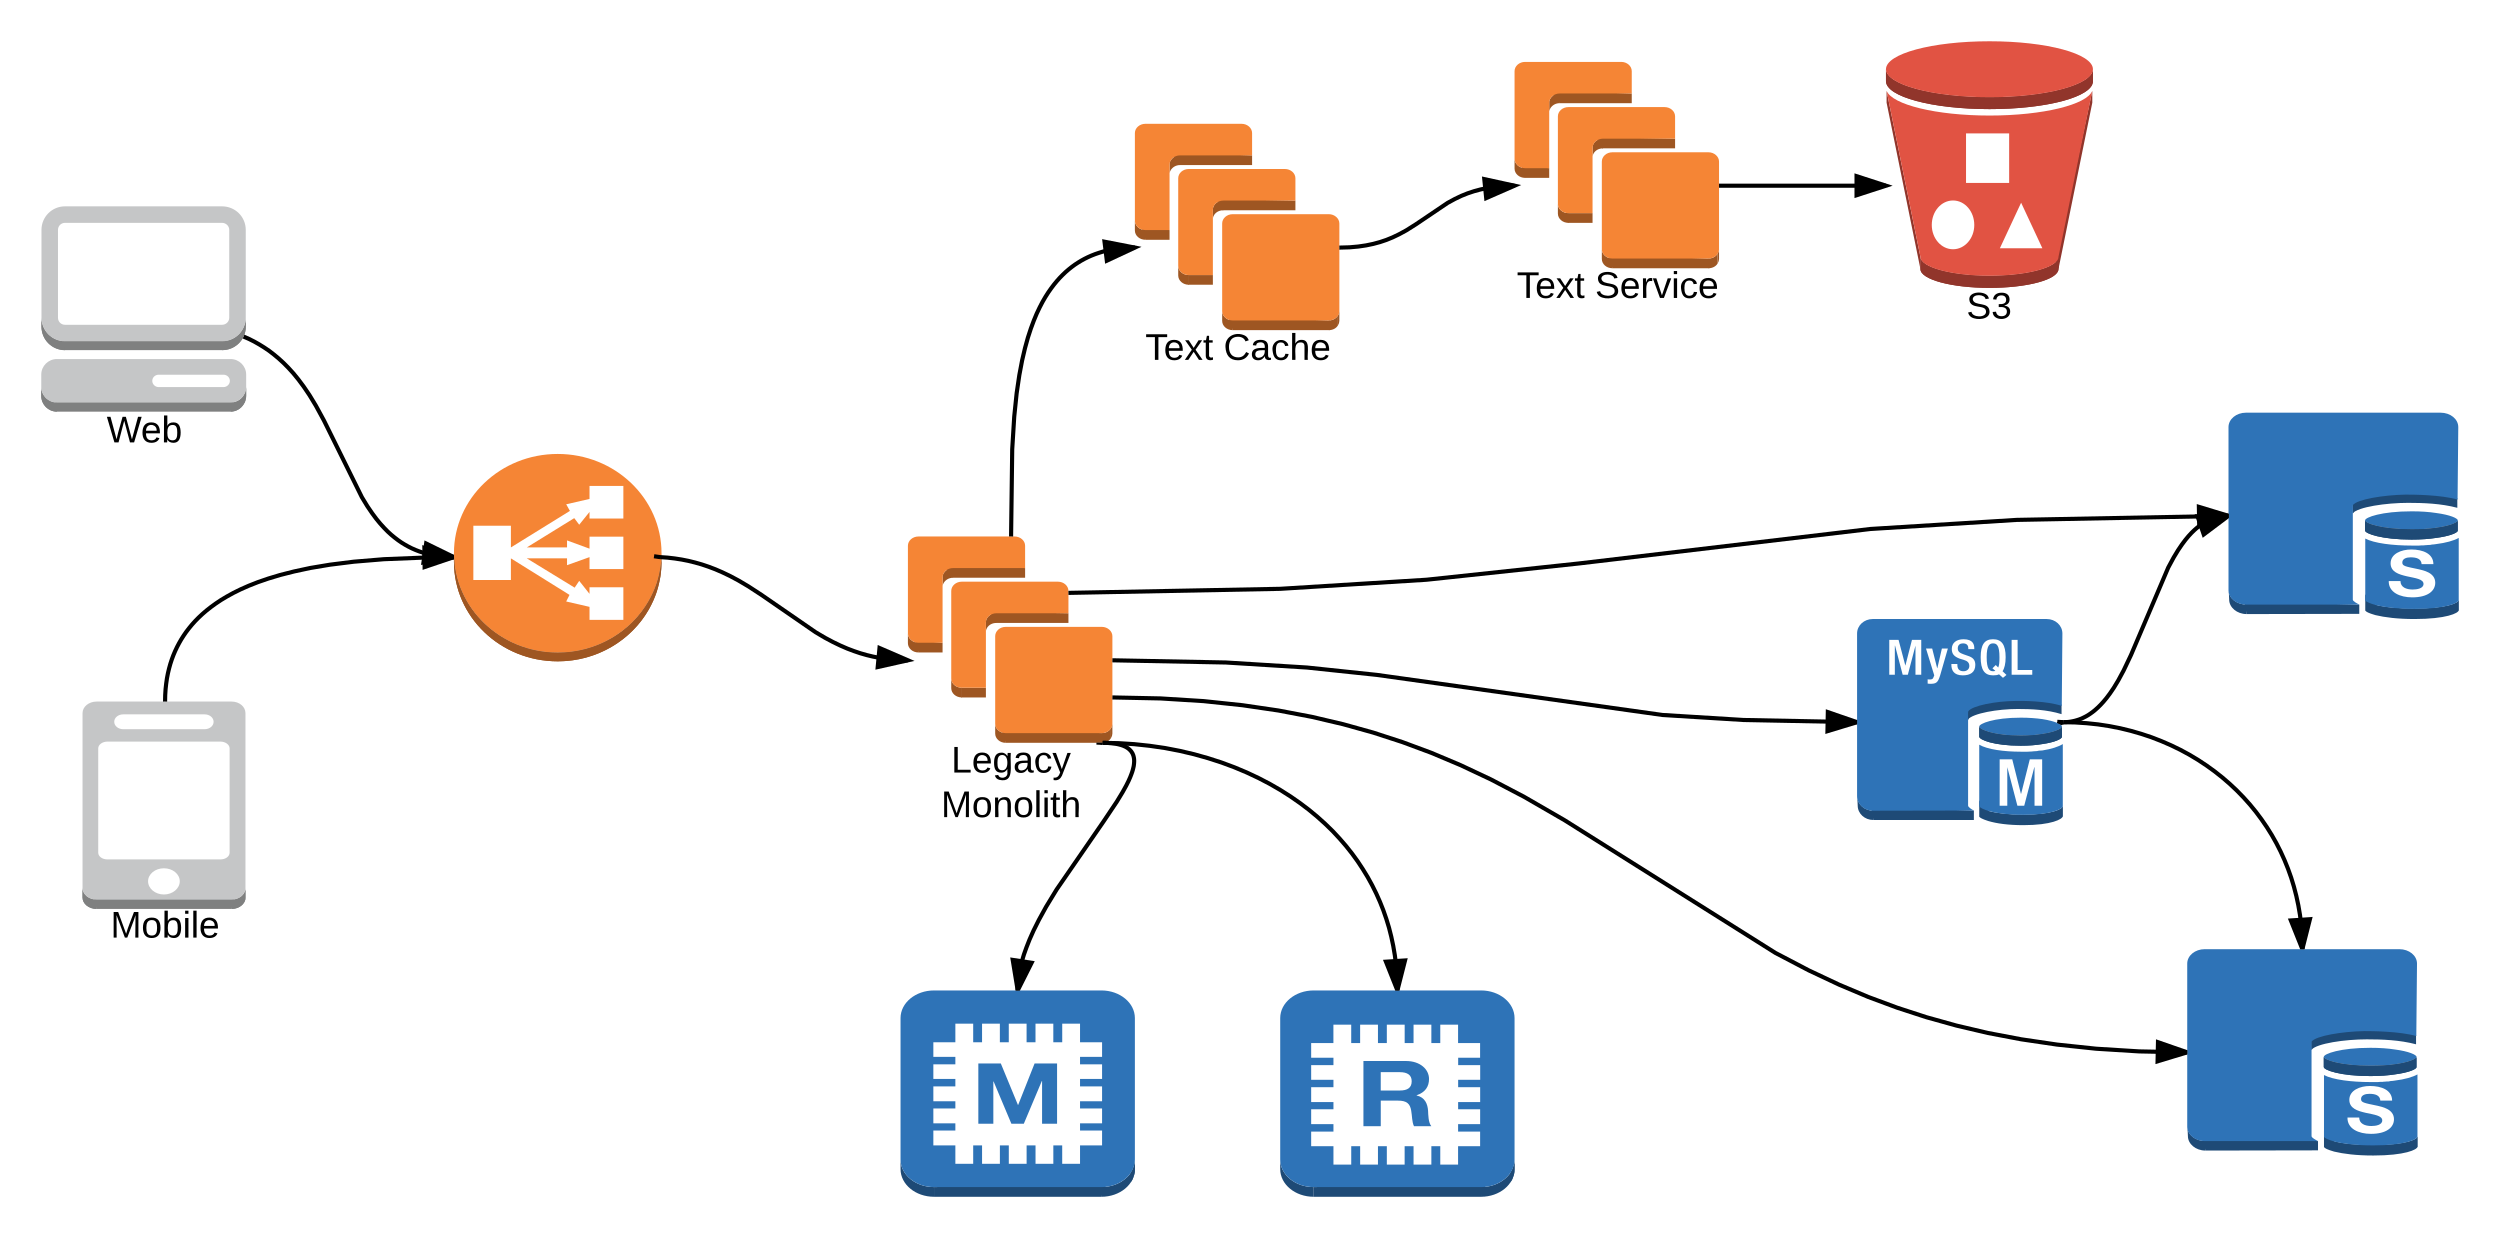<svg xmlns="http://www.w3.org/2000/svg" xmlns:xlink="http://www.w3.org/1999/xlink" width="1211.58" height="601"><g transform="translate(-80 -100)"><path d="M1079.7 407v4.6M1079.1 446.1c-7.1-2.2-14.8-2.5-21.3-2.5-9.6 0-21.7 2.1-24.1 5.1l-.1-4.2c.9-3.7 12.2-6.8 22.2-6.8 3.3 0 18.5 1.4 23.3 3.8" fill="#1e4a76"/><path d="M1034.1 443.8v4.6c-.1.1-.2.3-.2.4v-4.5c0-.2.1-.4.2-.5" fill="#1e4a76"/><path d="M1033.9 444.3v4.5c-.1.1-.1.2-.1.3v-4.6c0-.1 0-.1.1-.2" fill="#1e4a76"/><path d="M1059.3 447.8c4.1 0 7.6.3 10.5.7 6.3 1 9.5 2.6 9.5 3.6s-3.2 2.7-9.5 3.6c-2.9.5-6.4.8-10.5.8-13.1 0-20.1-2.9-20.1-4.4 0-1.4 7-4.3 20.1-4.3z" fill="#2e73b7"/><path d="M1079.3 452.1v4.9c0 1.1-3.3 2.7-9.5 3.6-2.9.5-6.4.8-10.5.8-13.1 0-20.1-2.9-20.1-4.4v-4.9c0 1.5 7 4.4 20.1 4.4 4.1 0 7.6-.3 10.5-.8 6.2-.9 9.5-2.6 9.5-3.6zM1079.3 452.1v5-4.9-.1M1079.3 452.2v5-4.9-.1" fill="#1e4a76"/><path d="M1079.3 452.3v4.9c0 .1 0 .1-.1.2v-5c.1 0 .1 0 .1-.1M1079.2 452.4v5c-.6 1-3.8 2.4-9.4 3.2-2.9.5-6.4.8-10.5.8-13.1 0-20.1-2.9-20.1-4.4v-4.9c0 1.5 7.1 4.4 20.1 4.4 4.1 0 7.6-.3 10.5-.8 5.6-.8 8.8-2.2 9.4-3.3M1079.7 490.6v5-4.9-.1M1079.7 490.7v4.9c0 .1-.1.1-.1.2v-4.9c0-.1.1-.1.1-.2M1079.6 490.9v4.9s0 .1-.1.2v-4.9c.1-.1.1-.2.1-.2" fill="#1e4a76"/><path d="M1060.7 494.8c-7.4 0-13-.7-17-1.8v-1.9c-2.5-1.1-4.3-2.4-4.5-3.4v8.1c.4.5 1.3 1.1 4.4 2.1 4.1 1.2 9.6 2 17 2 13.5 0 19.1-2.9 19.1-4.4v-4.9c0 1.5-5.5 4.2-19 4.2zM987.9 492.9v4.5c-4.2 0-7.6-3.1-7.6-7l-.2-4.4c0 3.8 3.6 6.9 7.8 6.9z" fill="#1e4a76"/><path d="M1036.6 492.8v4.6h-48.7l-1.1-6 49.8 1.4z" fill="#1e4a76"/><path d="M1079.2 442.1c-7.2-2.4-19-2.5-22.4-2.4-9.8.1-21 2.3-22.9 5l-.1.5v45.2c0 .8 1.8 1.9 2.8 2.4l-49 .1c-4.2 0-7.6-3.2-7.6-7V407c0-3.9 3.4-7 7.6-7h84.3c4.2 0 7.6 3.1 7.6 7" fill="#2e73b7"/><path d="M1079.7 460.6v30c0 1.5-5.6 4.3-19.1 4.3-7.4 0-13-.8-16.6-1.8-2.7-.8-4.6-1.7-4.8-2.4v-29.8c3.9 2.3 12 3.4 20.1 3.4h3.3c.7 0 1.4-.1 2-.1.4 0 .7-.1 1-.1.6 0 1.1-.1 1.6-.1.3-.1.6-.1.9-.2.6 0 1.1-.1 1.7-.1 4.4-.7 7.8-1.8 9.9-3.1z" fill="#2e73b7"/><path d="M1003.4 422.6l-3.3-12.5h-4.5V427h2.7v-14.1h.1l3.7 14.1h2.5l3.7-14.1V427h2.8v-16.9h-4.5l-3.2 12.5zM1018.9 423.8h-.1l-2.4-9.5h-3l4 13-.4 1c-.3.9-.9 1-1.9 1-.3 0-.6 0-.9-.1v2.1c.4 0 .8.1 1.1.1 2.9 0 3.8-.4 4.9-3.9l3.8-13.2h-2.9l-2.2 9.5zM1033.6 417.8l-2-.7c-2-.7-2.8-1.4-2.8-2.9 0-1.8 1.3-2.4 2.5-2.4 1.8 0 2.6.9 2.6 2.4v.4h2.9v-.4c0-1.7-.5-4.4-5.2-4.4-3.4 0-5.7 1.7-5.7 4.7 0 2.5 1.2 3.7 3.8 4.7l2 .6c1.7.5 2.7 1.3 2.7 3 0 1.3-1 2.5-2.8 2.5-2 0-3-1-3-3.1v-.4h-2.9v.4c0 2.4 1 5.1 5.5 5.1 3.7 0 6.1-1.5 6.1-5.1 0-2.3-1.1-3.6-3.7-4.4zM1048.8 426.8l1.9 1.7 1.7-1.4-1.9-1.8c.9-1.3 1.5-3.6 1.5-6.8 0-6-1.9-8.7-6.1-8.7-4.2 0-6 2.7-6 8.7 0 6.1 1.8 8.8 6 8.8 1.2 0 2.1-.1 2.9-.5zm-6-8.3c0-5.7 1.4-6.7 3.1-6.7 1.8 0 3.1 1 3.1 6.7 0 2.4-.1 3.9-.6 5l-1.2-1.2-1.6 1.6 1.4 1.2c-.4.2-.7.2-1.1.2-1.7 0-3.1-1-3.1-6.8zM1064.9 424.7h-7.1v-14.6h-2.9V427h10v-2.3zM1059.5 484.7h-.1l-4.2-16.7h-6.1v22.5h3.7v-18.7l4.9 18.7h3.3l4.9-18.7h.1v18.7h3.7V468h-6l-4.2 16.7z" fill="#fff"/><use xlink:href="#a" transform="matrix(1,0,0,1,980,480) translate(50 15.4)"/><path d="M1251.58 567v4.6M1200.6 603.9v4.5c-.12.2-.24.3-.35.5v-4.6c.1-.1.23-.3.34-.4M1200.25 604.3V609.2v-4.6-.3" fill="#1e4a76"/><path d="M1250.9 606.1c-7.9-2.1-16.5-2.4-23.87-2.4-10.7 0-24.32 2-26.9 5.1l-.1-4.2c1-3.7 13.6-6.8 24.77-6.8 3.8 0 20.75 1.4 26.1 3.7" fill="#1e4a76"/><path d="M1228.7 607.8c4.7 0 8.6.3 11.83.8 6.92.9 10.6 2.6 10.6 3.6s-3.68 2.7-10.6 3.6c-3.23.5-7.14.7-11.82.7-14.5 0-22.53-2.8-22.53-4.3s8.03-4.4 22.54-4.4z" fill="#2e73b7"/><path d="M1251.13 612.2v5-4.9-.1M1251.13 612.3v5-4.9-.1M1251.13 612.4v4.9s0 .1-.1.2v-5c.1 0 .1-.1.1-.1" fill="#1e4a76"/><path d="M1251.02 612.5v5c-.67 1-4.24 2.4-10.5 3.2-3.22.5-7.13.8-11.8.8-14.52 0-22.55-2.9-22.55-4.4v-4.9c0 1.5 8.03 4.3 22.54 4.3 4.7 0 8.6-.2 11.83-.7 6.25-.8 9.82-2.3 10.5-3.3" fill="#1e4a76"/><path d="M1251.13 612.2v4.9c0 1-3.68 2.7-10.6 3.6-3.23.5-7.14.8-11.82.8-14.5 0-22.53-2.9-22.53-4.4v-4.9c0 1.5 8.03 4.3 22.54 4.3 4.7 0 8.6-.2 11.83-.7 6.92-.9 10.6-2.6 10.6-3.6zM1251.58 650.7v5.1-5-.1M1251.58 650.9v4.9l-.1.1V651c0-.1.1-.1.1-.1M1251.47 651v4.9c0 .1 0 .1-.1.2v-4.9c.1-.1.1-.1.1-.2" fill="#1e4a76"/><path d="M1230.27 654.9c-8.15 0-14.5-.6-18.97-1.8v-1.9c-2.9-1.1-4.8-2.4-5.02-3.3v8c.44.6 1.45 1.2 4.9 2.2 4.58 1.1 10.72 1.9 18.98 1.9 15.17 0 21.42-2.8 21.42-4.3v-5c0 1.6-6.14 4.2-21.3 4.2zM1148.8 653v4.6c-4.67 0-8.47-3.2-8.47-7l-.22-4.5c0 3.9 4.03 6.9 8.7 6.9z" fill="#1e4a76"/><path d="M1203.38 653v4.5l-54.57.1-1.2-6z" fill="#1e4a76"/><path d="M1251.02 602.1c-8.03-2.3-21.3-2.4-25.1-2.4-10.94.2-23.55 2.3-25.67 5.1V650.6c0 .8 2 1.8 3.13 2.4h-54.9c-4.7 0-8.48-3.1-8.48-7v-79c0-3.9 3.8-7 8.48-7h94.28c4.8 0 8.6 3.1 8.6 7" fill="#2e73b7"/><path d="M1251.58 620.7v30c0 1.6-6.25 4.4-21.42 4.4-8.26 0-14.5-.8-18.53-1.8-3-.8-5.13-1.7-5.35-2.4V621c4.35 2.3 13.4 3.4 22.43 3.4h3.69c.77-.1 1.55-.1 2.33-.1.45-.1.78-.1 1.12-.1.67-.1 1.22-.1 1.78-.1.34-.1.67-.1 1-.2.56 0 1.23-.1 1.9-.2 4.9-.6 8.7-1.7 11.05-3z" fill="#2e73b7"/><path d="M1223.35 641.6c0 3 2.8 4.1 5.9 4.1 2.13 0 5.26-.5 5.26-2.7 0-2.4-4-2.8-8.03-3.7-3.9-.9-7.92-2.1-7.92-6.3 0-4.6 5.13-6.7 10.04-6.7 5.57 0 10.7 2 10.7 7.1h-5.7c-.2-2.6-2.44-3.3-5.34-3.3-1.9 0-4.02.6-4.02 2.5 0 1.7 1.23 1.9 8.04 3.3 1.9.5 7.92 1.5 7.92 6.5 0 4.1-3.8 7.1-11.16 7.1-5.9 0-11.5-2.4-11.38-7.9h5.7z" fill="#fff"/><use xlink:href="#a" transform="matrix(1,0,0,1,1140,640) translate(56 15.4)"/><path d="M630 661.9v4.7c0 .7 0 1.3-.1 1.9v-4.6c.1-.7.1-1.3.1-2M629.9 663.9v4.6c-.24.8-.35 1.5-.7 2.2V666c.35-.7.46-1.4.7-2.1" fill="#1e4a76"/><path d="M629.2 666v4.7c-.22.8-.68 1.6-1.24 2.3v-4.6c.56-.8 1.02-1.6 1.25-2.4" fill="#1e4a76"/><path d="M630 661.9v4.7c0 7.4-7.27 13.4-16.24 13.4v-4.7c8.97 0 16.24-6 16.24-13.4z" fill="#1e4a76"/><path d="M616.14 673.9l-2.38 6.1h-81.1v-4.7z" fill="#1e4a76"/><path d="M532.67 675.3v4.7c-8.97 0-16.24-6-16.24-13.4v-4.7c0 7.4 7.27 13.4 16.24 13.4z" fill="#1e4a76"/><path d="M613.76 580c8.97 0 16.24 6 16.24 13.4v68.5c0 7.4-7.27 13.4-16.24 13.4h-81.1c-8.96 0-16.23-6-16.23-13.4v-68.5c0-7.4 7.27-13.4 16.24-13.4h81.1z" fill="#2e73b7"/><path d="M614.1 612.2v-7.1h-10.68v-9h-8.63v9h-4.32v-9h-8.63v9h-4.32v-9h-8.63v9h-4.32v-9h-8.63v9h-4.3v-9H543v9h-10.67v7.1H543v3.6h-10.67v7.1H543v3.6h-10.67v7.2H543v3.5h-10.67v7.2H543v3.5h-10.67v7.2H543v8.9h8.64v-8.9h4.3v8.9h8.64v-8.9h4.32v8.9h8.63v-8.9h4.32v8.9h8.63v-8.9h4.3v8.9h8.64v-8.9h10.68v-7.2h-10.68v-3.5h10.68v-7.2h-10.68v-3.5h10.68v-7.2h-10.68v-3.6h10.68v-7.1h-10.68v-3.6z" fill="#fff"/><path d="M554.13 615.4h10.9l8.3 20.1h.1l7.96-20.1h10.9v29.2h-7.27v-20.7h-.12l-8.73 20.7h-6.02l-8.63-20.5h-.12v20.5h-7.27v-29.2z" fill="#2e73b7"/><use xlink:href="#a" transform="matrix(1,0,0,1,516.429,660) translate(57 15.4)"/><path d="M814 661.9v4.7c0 .7 0 1.3-.1 1.9v-4.6c.1-.7.1-1.3.1-2M813.9 663.9v4.6c-.24.8-.35 1.5-.7 2.2V666c.35-.7.46-1.4.7-2.1" fill="#1e4a76"/><path d="M813.2 666v4.7c-.22.8-.68 1.6-1.24 2.3v-4.6c.56-.8 1.02-1.6 1.25-2.4" fill="#1e4a76"/><path d="M814 661.9v4.7c0 7.4-7.27 13.4-16.24 13.4v-4.7c8.97 0 16.24-6 16.24-13.4z" fill="#1e4a76"/><path d="M800.14 673.9l-2.38 6.1h-81.1v-4.7z" fill="#1e4a76"/><path d="M716.67 675.3v4.7c-8.97 0-16.24-6-16.24-13.4v-4.7c0 7.4 7.27 13.4 16.24 13.4z" fill="#1e4a76"/><path d="M797.76 580c8.97 0 16.24 6 16.24 13.4v68.5c0 7.4-7.27 13.4-16.24 13.4h-81.1c-8.96 0-16.23-6-16.23-13.4v-68.5c0-7.4 7.27-13.4 16.24-13.4h81.1z" fill="#2e73b7"/><path d="M797.3 612.6v-7.1h-10.67v-8.9H778v8.9h-4.32v-8.9h-8.63v8.9h-4.3v-8.9h-8.65v8.9h-4.3v-8.9h-8.64v8.9h-4.32v-8.9h-8.63v8.9h-10.78v7.1h10.8v3.6h-10.8v7.1h10.8v3.6h-10.8v7.2h10.8v3.5h-10.8v7.2h10.8v3.6h-10.8v7.1h10.8v8.9h8.62v-8.9h4.32v8.9h8.63v-8.9h4.3v8.9h8.63v-8.9h4.32v8.9h8.63v-8.9H778v8.9h8.63v-8.9h10.68v-7.1h-10.67v-3.6h10.68v-7.2h-10.67v-3.5h10.68v-7.2h-10.67v-3.6h10.68v-7.1h-10.67v-3.6z" fill="#fff"/><path d="M740.75 614.2h20.67c6.8 0 11.13 4 11.13 8.7 0 3.7-1.82 6.5-6.02 7.9v.1c4.1.9 5.34 4.2 5.56 7.4.1 2 .1 5.7 1.58 7.5h-8.4c-1.02-2-.9-5.1-1.37-7.6-.55-3.3-2.14-4.8-6.34-4.8h-8.4v12.4h-8.4v-31.6zm8.4 14.3h9.2c3.75 0 5.8-1.3 5.8-4.5 0-3-2.05-4.4-5.8-4.4h-9.2v8.9z" fill="#2e73b7"/><use xlink:href="#a" transform="matrix(1,0,0,1,700.429,660) translate(57 15.4)"/><path d="M576.8 375.3v4.7h-34.9l-4.9-5.9 39.8 1.2zM590.8 413.2v4.7c-2.8 0-5.1 2.1-5.1 4.5v-4.7c0-2.5 2.3-4.5 5.1-4.5z" fill="#9e5622"/><path d="M590.8 413.2v4.7c-2.8 0-5.1 2.1-5.1 4.5v-4.7c0-2.5 2.3-4.5 5.1-4.5z" fill="#9e5622"/><path d="M590.8 413.2v4.7c-2.8 0-5.1 2.1-5.1 4.5v-4.7c0-2.5 2.3-4.5 5.1-4.5zm-48.9-37.9v4.7c-2 0-3.6 1-4.5 2.4v-4.7c.9-1.4 2.5-2.4 4.5-2.4M537.4 377.7v4.7c-.2.3-.3.5-.4.8v-4.7c.1-.3.2-.6.4-.8M537 378.5v4.7c-.1.2-.1.5-.2.7v-4.7c.1-.3.1-.5.2-.7M536.8 379.2v5.4-4.8-.6M597.8 397.2v4.7h-35.3l-3-5.4 38.3.7zM611.8 435v4.8c-2.9 0-5.1 2-5.1 4.5v-4.7c0-2.5 2.2-4.6 5.1-4.6z" fill="#9e5622"/><path d="M611.8 435v4.8c-2.9 0-5.1 2-5.1 4.5v-4.7c0-2.5 2.2-4.6 5.1-4.6z" fill="#9e5622"/><path d="M611.8 435v4.8c-2.9 0-5.1 2-5.1 4.5v-4.7c0-2.5 2.2-4.6 5.1-4.6zm-48.9-37.8v4.7c-2 0-3.6.9-4.5 2.3v-4.7c.9-1.4 2.5-2.3 4.5-2.3M558.4 399.5v4.7c-.1.3-.3.6-.4.8v-4.7c.1-.3.3-.5.4-.8M558 400.3v4.7c-.1.3-.1.5-.2.8v-4.7c.1-.3.1-.5.2-.8M557.8 401.1v5.3-4.7-.6M536.8 411.5v4.7h-11.7l-1.8-5.8 13.5 1.1zM574 449.3v4.8c-2.8 0-5.1-2.1-5.1-4.6v-4.7c0 2.5 2.3 4.5 5.1 4.5z" fill="#9e5622"/><path d="M574 449.3v4.8c-2.8 0-5.1-2.1-5.1-4.6v-4.7c0 2.5 2.3 4.5 5.1 4.5z" fill="#9e5622"/><path d="M574 449.3v4.8c-2.8 0-5.1-2.1-5.1-4.6v-4.7c0 2.5 2.3 4.5 5.1 4.5zm-48.9-37.8v4.7c-2.8 0-5.1-2-5.1-4.5v-4.8c0 2.5 2.3 4.6 5.1 4.6M545.8 433.3h12v4.7h-12v-4.7z" fill="#9e5622"/><path d="M546.1 433.3v4.7c-2.8 0-5.1-2-5.1-4.5v-4.7c0 2.5 2.3 4.5 5.1 4.5M567.4 455.3v4.7c-2.8 0-5.1-2-5.1-4.5v-4.7c0 2.4 2.3 4.5 5.1 4.5" fill="#9e5622"/><path d="M614.4 455.3v4.7h-47l-2-6.2 49 1.5zM619.1 450.8v4.7c0 .2-.1.4-.1.6v-4.7c0-.2.1-.4.1-.6M619 451.4v4.7c0 .3-.1.5-.2.8v-4.8c.1-.2.2-.5.2-.7M618.8 452.1v4.8c-.1.2-.2.5-.4.8v-4.8c.2-.2.3-.5.4-.8" fill="#9e5622"/><path d="M618.4 452.9v4.8c-.8 1.4-2.5 2.3-4.4 2.3v-4.7c1.9 0 3.6-1 4.4-2.4" fill="#9e5622"/><path d="M571.7 360c2.8 0 5.1 2 5.1 4.5v10.8h-34.9c-2.8 0-5.1 2-5.1 4.5v31.7h-11.7c-2.8 0-5.1-2.1-5.1-4.6v-42.4c0-2.5 2.3-4.5 5.1-4.5h46.6z" fill="#f58535"/><path d="M592.7 381.9c2.8 0 5.1 2 5.1 4.5v10.8h-34.9c-2.8 0-5.1 2-5.1 4.5v31.6h-11.7c-2.8 0-5.1-2-5.1-4.5v-42.4c0-2.5 2.3-4.5 5.1-4.5h46.6z" fill="#f58535"/><path d="M614 403.8c2.8 0 5.1 2.1 5.1 4.5v42.5c0 2.4-2.3 4.5-5.1 4.5h-46.6c-2.8 0-5.1-2.1-5.1-4.5v-42.5c0-2.4 2.2-4.5 5.1-4.5H614z" fill="#f58535"/><use xlink:href="#b" transform="matrix(1,0,0,1,520,460) translate(21 14.4)"/><use xlink:href="#c" transform="matrix(1,0,0,1,520,460) translate(16.075 36)"/><path d="M350.3 320c27.7 0 50.3 21.5 50.3 48.1s-22.6 48.2-50.3 48.2c-27.8 0-50.3-21.6-50.3-48.2s22.5-48.1 50.3-48.1z" fill="#f58535"/><path d="M400.6 368.2v4.1c0 26.6-22.6 48.2-50.3 48.2-27.8 0-50.3-21.6-50.3-48.2v-4.1c0 26.5 22.5 48.1 50.3 48.1 27.7 0 50.3-21.6 50.3-48.1z" fill="#9e5622"/><path d="M398.2 382.8v4.2c-1 2.9-2.3 5.7-3.8 8.4v-4.2c1.5-2.6 2.8-5.5 3.8-8.4M394.4 391.2v4.2c-8.5 14.9-25.1 25.1-44.1 25.1-27.8 0-50.3-21.6-50.3-48.2v-4.1c0 26.5 22.5 48.1 50.3 48.1 19 0 35.6-10.1 44.1-25.1M400.6 368.2v4.1c0 2.4-.2 4.7-.5 6.9V375c.3-2.2.5-4.5.5-6.8M400.1 375v4.2c-.5 2.7-1.1 5.3-1.9 7.8v-4.2c.8-2.5 1.4-5.1 1.9-7.8" fill="#9e5622"/><path d="M382.1 351.3h-16.4v-3.2l-5 6.2-2.4-3.2-23 14.2h19.5v-3.4l10.9 4v-5.8h16.4v15.7h-16.4V370l-10.9 3.9v-3.3h-19.5l23.2 14.2 2.2-3.3 5 6.3v-3.2h16.4v15.8h-16.4v-6.3l-11.3-2.6 1.6-3.2-28.4-17.7v10.5h-18.2v-26.3h18.2v10.5l28.6-17.7-1.8-3.2 11.3-2.6v-6.3h16.4v15.8z" fill="#fff"/><use xlink:href="#a" transform="matrix(1,0,0,1,300,400) translate(50 15.4)"/><path d="M1271.58 307v4.6M1220.6 343.9v4.5c-.12.2-.24.3-.35.5v-4.6c.1-.1.23-.3.34-.4M1220.25 344.3V349.2v-4.6-.3" fill="#1e4a76"/><path d="M1270.9 346.1c-7.9-2.1-16.5-2.4-23.87-2.4-10.7 0-24.32 2-26.9 5.1l-.1-4.2c1-3.7 13.6-6.8 24.77-6.8 3.8 0 20.75 1.4 26.1 3.7" fill="#1e4a76"/><path d="M1248.7 347.8c4.7 0 8.6.3 11.83.8 6.92.9 10.6 2.6 10.6 3.6s-3.68 2.7-10.6 3.6c-3.23.5-7.14.7-11.82.7-14.5 0-22.53-2.8-22.53-4.3s8.03-4.4 22.54-4.4z" fill="#2e73b7"/><path d="M1271.13 352.2v5-4.9-.1M1271.13 352.3v5-4.9-.1M1271.13 352.4v4.9s0 .1-.1.2v-5c.1 0 .1-.1.1-.1" fill="#1e4a76"/><path d="M1271.02 352.5v5c-.67 1-4.24 2.4-10.5 3.2-3.22.5-7.13.8-11.8.8-14.52 0-22.55-2.9-22.55-4.4v-4.9c0 1.5 8.03 4.3 22.54 4.3 4.7 0 8.6-.2 11.83-.7 6.25-.8 9.82-2.3 10.5-3.3" fill="#1e4a76"/><path d="M1271.13 352.2v4.9c0 1-3.68 2.7-10.6 3.6-3.23.5-7.14.8-11.82.8-14.5 0-22.53-2.9-22.53-4.4v-4.9c0 1.5 8.03 4.3 22.54 4.3 4.7 0 8.6-.2 11.83-.7 6.92-.9 10.6-2.6 10.6-3.6zM1271.58 390.7v5.1-5-.1M1271.58 390.9v4.9l-.1.1V391c0-.1.1-.1.1-.1M1271.47 391v4.9c0 .1 0 .1-.1.2v-4.9c.1-.1.1-.1.1-.2" fill="#1e4a76"/><path d="M1250.27 394.9c-8.15 0-14.5-.6-18.97-1.8v-1.9c-2.9-1.1-4.8-2.4-5.02-3.3v8c.44.6 1.45 1.2 4.9 2.2 4.58 1.1 10.72 1.9 18.98 1.9 15.17 0 21.42-2.8 21.42-4.3v-5c0 1.6-6.14 4.2-21.3 4.2zM1168.8 393v4.6c-4.67 0-8.47-3.2-8.47-7l-.22-4.5c0 3.9 4.03 6.9 8.7 6.9z" fill="#1e4a76"/><path d="M1223.38 393v4.5l-54.57.1-1.2-6z" fill="#1e4a76"/><path d="M1271.02 342.1c-8.03-2.3-21.3-2.4-25.1-2.4-10.94.2-23.55 2.3-25.67 5.1V390.6c0 .8 2 1.8 3.13 2.4h-54.9c-4.7 0-8.48-3.1-8.48-7v-79c0-3.9 3.8-7 8.48-7h94.28c4.8 0 8.6 3.1 8.6 7" fill="#2e73b7"/><path d="M1271.58 360.7v30c0 1.6-6.25 4.4-21.42 4.4-8.26 0-14.5-.8-18.53-1.8-3-.8-5.13-1.7-5.35-2.4V361c4.35 2.3 13.4 3.4 22.43 3.4h3.69c.77-.1 1.55-.1 2.33-.1.45-.1.78-.1 1.12-.1.67-.1 1.22-.1 1.78-.1.34-.1.67-.1 1-.2.56 0 1.23-.1 1.9-.2 4.9-.6 8.7-1.7 11.05-3z" fill="#2e73b7"/><path d="M1243.35 381.6c0 3 2.8 4.1 5.9 4.1 2.13 0 5.26-.5 5.26-2.7 0-2.4-4-2.8-8.03-3.7-3.9-.9-7.92-2.1-7.92-6.3 0-4.6 5.13-6.7 10.04-6.7 5.57 0 10.7 2 10.7 7.1h-5.7c-.2-2.6-2.44-3.3-5.34-3.3-1.9 0-4.02.6-4.02 2.5 0 1.7 1.23 1.9 8.04 3.3 1.9.5 7.92 1.5 7.92 6.5 0 4.1-3.8 7.1-11.16 7.1-5.9 0-11.5-2.4-11.38-7.9h5.7z" fill="#fff"/><use xlink:href="#a" transform="matrix(1,0,0,1,1160,380) translate(56 15.4)"/><path d="M1080 450l1.18-.03 1.14-.08 1.1-.15 1.1-.2 1.05-.24 1.05-.3 1.05-.34 1.05-.4 1.05-.5 1.07-.54 1.1-.63 1.1-.73 1.15-.83 1.18-.95 1.25-1.12 1.32-1.3 1.4-1.52 1.53-1.83 1.67-2.22 1.87-2.75 2.16-3.57 2.62-4.86 3.57-7.5 18.03-42.34 2.62-4.86 2.16-3.57 1.87-2.76 1.67-2.23 1.52-1.83 1.4-1.52 1.33-1.3 1.25-1.1 1.2-.96 1.14-.83 1.1-.72 1.1-.62 1.07-.55 1.05-.48 1.05-.4 1.05-.36 1.05-.3 1.06-.25 1.08-.2 1.1-.14 1.14-.07 1.18-.03" stroke="#000" stroke-width="2" fill="none"/><path d="M1080.33 450.95l-1.46.5-.87-.64-1.05-.44-.1-.33 2.83-.98zM1148 359l-3-8.76 15-.24z"/><path d="M1160 351.25l-12.5 9.4-3.9-11.4 16.4-.25zm-13.6-.03l2.1 6.16 8.44-6.33z"/><path d="M1080 450l5.7.12 5.6.37 5.5.58 5.38.82 5.3 1.04 5.17 1.26 5.06 1.46 4.95 1.65 4.8 1.86 4.67 2.03 4.53 2.2 4.38 2.37 4.23 2.54 4.08 2.7 3.92 2.83 3.75 2.97 3.6 3.1 3.42 3.22 3.25 3.34 3.1 3.46 2.9 3.55 2.74 3.67 2.57 3.75 2.4 3.85 2.22 3.94 2.04 4.02 1.87 4.12 1.7 4.2 1.53 4.3 1.34 4.4 1.16 4.48.98 4.57.8 4.66.6 4.77.4 4.87.17 5 .02 1.9" stroke="#000" stroke-width="2" fill="none"/><path d="M1080.06 449l-.12 2-1.83-.1-.1-.1-1.03-.43.1-1.55zM1195.8 560l-5.58-13.93 9.25-.6z"/><path d="M1196.82 560h-2.1l-5.94-14.83 12-.8zm-5.16-13.02l3.9 9.8 2.6-10.23z"/><path d="M686.8 175.3v4.7h-34.9l-4.9-5.9 39.8 1.2zM700.8 213.2v4.7c-2.8 0-5.1 2.1-5.1 4.5v-4.7c0-2.5 2.3-4.5 5.1-4.5z" fill="#9e5622"/><path d="M700.8 213.2v4.7c-2.8 0-5.1 2.1-5.1 4.5v-4.7c0-2.5 2.3-4.5 5.1-4.5z" fill="#9e5622"/><path d="M700.8 213.2v4.7c-2.8 0-5.1 2.1-5.1 4.5v-4.7c0-2.5 2.3-4.5 5.1-4.5zm-48.9-37.9v4.7c-2 0-3.6 1-4.5 2.4v-4.7c.9-1.4 2.5-2.4 4.5-2.4M647.4 177.7v4.7c-.2.3-.3.5-.4.8v-4.7c.1-.3.2-.6.4-.8M647 178.5v4.7c-.1.2-.1.5-.2.7v-4.7c.1-.3.1-.5.2-.7M646.8 179.2v5.4-4.8-.6M707.8 197.2v4.7h-35.3l-3-5.4 38.3.7zM721.8 235v4.8c-2.9 0-5.1 2-5.1 4.5v-4.7c0-2.5 2.2-4.6 5.1-4.6z" fill="#9e5622"/><path d="M721.8 235v4.8c-2.9 0-5.1 2-5.1 4.5v-4.7c0-2.5 2.2-4.6 5.1-4.6z" fill="#9e5622"/><path d="M721.8 235v4.8c-2.9 0-5.1 2-5.1 4.5v-4.7c0-2.5 2.2-4.6 5.1-4.6zm-48.9-37.8v4.7c-2 0-3.6.9-4.5 2.3v-4.7c.9-1.4 2.5-2.3 4.5-2.3M668.4 199.5v4.7c-.1.3-.3.6-.4.8v-4.7c.1-.3.3-.5.4-.8M668 200.3v4.7c-.1.3-.1.5-.2.8v-4.7c.1-.3.1-.5.2-.8M667.8 201.1v5.3-4.7-.6M646.8 211.5v4.7h-11.7l-1.8-5.8 13.5 1.1zM684 249.3v4.8c-2.8 0-5.1-2.1-5.1-4.6v-4.7c0 2.5 2.3 4.5 5.1 4.5z" fill="#9e5622"/><path d="M684 249.3v4.8c-2.8 0-5.1-2.1-5.1-4.6v-4.7c0 2.5 2.3 4.5 5.1 4.5z" fill="#9e5622"/><path d="M684 249.3v4.8c-2.8 0-5.1-2.1-5.1-4.6v-4.7c0 2.5 2.3 4.5 5.1 4.5zm-48.9-37.8v4.7c-2.8 0-5.1-2-5.1-4.5v-4.8c0 2.5 2.3 4.6 5.1 4.6M655.8 233.3h12v4.7h-12v-4.7z" fill="#9e5622"/><path d="M656.1 233.3v4.7c-2.8 0-5.1-2-5.1-4.5v-4.7c0 2.5 2.3 4.5 5.1 4.5M677.4 255.3v4.7c-2.8 0-5.1-2-5.1-4.5v-4.7c0 2.4 2.3 4.5 5.1 4.5" fill="#9e5622"/><path d="M724.4 255.3v4.7h-47l-2-6.2 49 1.5zM729.1 250.8v4.7c0 .2-.1.4-.1.6v-4.7c0-.2.1-.4.1-.6M729 251.4v4.7c0 .3-.1.5-.2.8v-4.8c.1-.2.2-.5.2-.7M728.8 252.1v4.8c-.1.2-.2.5-.4.8v-4.8c.2-.2.3-.5.4-.8" fill="#9e5622"/><path d="M728.4 252.9v4.8c-.8 1.4-2.5 2.3-4.4 2.3v-4.7c1.9 0 3.6-1 4.4-2.4" fill="#9e5622"/><path d="M681.7 160c2.8 0 5.1 2 5.1 4.5v10.8h-34.9c-2.8 0-5.1 2-5.1 4.5v31.7h-11.7c-2.8 0-5.1-2.1-5.1-4.6v-42.4c0-2.5 2.3-4.5 5.1-4.5h46.6z" fill="#f58535"/><path d="M702.7 181.9c2.8 0 5.1 2 5.1 4.5v10.8h-34.9c-2.8 0-5.1 2-5.1 4.5v31.6h-11.7c-2.8 0-5.1-2-5.1-4.5v-42.4c0-2.5 2.3-4.5 5.1-4.5h46.6z" fill="#f58535"/><path d="M724 203.8c2.8 0 5.1 2.1 5.1 4.5v42.5c0 2.4-2.3 4.5-5.1 4.5h-46.6c-2.8 0-5.1-2.1-5.1-4.5v-42.5c0-2.4 2.2-4.5 5.1-4.5H724z" fill="#f58535"/><use xlink:href="#d" transform="matrix(1,0,0,1,630,260) translate(5.05 14.4)"/><use xlink:href="#e" transform="matrix(1,0,0,1,630,260) translate(43 14.4)"/><path d="M870.8 145.3v4.7h-34.9l-4.9-5.9 39.8 1.2zM884.8 183.2v4.7c-2.8 0-5.1 2.1-5.1 4.5v-4.7c0-2.5 2.3-4.5 5.1-4.5z" fill="#9e5622"/><path d="M884.8 183.2v4.7c-2.8 0-5.1 2.1-5.1 4.5v-4.7c0-2.5 2.3-4.5 5.1-4.5z" fill="#9e5622"/><path d="M884.8 183.2v4.7c-2.8 0-5.1 2.1-5.1 4.5v-4.7c0-2.5 2.3-4.5 5.1-4.5zm-48.9-37.9v4.7c-2 0-3.6 1-4.5 2.4v-4.7c.9-1.4 2.5-2.4 4.5-2.4M831.4 147.7v4.7c-.2.3-.3.5-.4.8v-4.7c.1-.3.2-.6.4-.8M831 148.5v4.7c-.1.2-.1.5-.2.7v-4.7c.1-.3.1-.5.2-.7M830.8 149.2v5.4-4.8-.6M891.8 167.2v4.7h-35.3l-3-5.4 38.3.7zM905.8 205v4.8c-2.9 0-5.1 2-5.1 4.5v-4.7c0-2.5 2.2-4.6 5.1-4.6z" fill="#9e5622"/><path d="M905.8 205v4.8c-2.9 0-5.1 2-5.1 4.5v-4.7c0-2.5 2.2-4.6 5.1-4.6z" fill="#9e5622"/><path d="M905.8 205v4.8c-2.9 0-5.1 2-5.1 4.5v-4.7c0-2.5 2.2-4.6 5.1-4.6zm-48.9-37.8v4.7c-2 0-3.6.9-4.5 2.3v-4.7c.9-1.4 2.5-2.3 4.5-2.3M852.4 169.5v4.7c-.1.3-.3.6-.4.8v-4.7c.1-.3.3-.5.4-.8M852 170.3v4.7c-.1.3-.1.5-.2.8v-4.7c.1-.3.1-.5.2-.8M851.8 171.1v5.3-4.7-.6M830.8 181.5v4.7h-11.7l-1.8-5.8 13.5 1.1zM868 219.3v4.8c-2.8 0-5.1-2.1-5.1-4.6v-4.7c0 2.5 2.3 4.5 5.1 4.5z" fill="#9e5622"/><path d="M868 219.3v4.8c-2.8 0-5.1-2.1-5.1-4.6v-4.7c0 2.5 2.3 4.5 5.1 4.5z" fill="#9e5622"/><path d="M868 219.3v4.8c-2.8 0-5.1-2.1-5.1-4.6v-4.7c0 2.5 2.3 4.5 5.1 4.5zm-48.9-37.8v4.7c-2.8 0-5.1-2-5.1-4.5v-4.8c0 2.5 2.3 4.6 5.1 4.6M839.8 203.3h12v4.7h-12v-4.7z" fill="#9e5622"/><path d="M840.1 203.3v4.7c-2.8 0-5.1-2-5.1-4.5v-4.7c0 2.5 2.3 4.5 5.1 4.5M861.4 225.3v4.7c-2.8 0-5.1-2-5.1-4.5v-4.7c0 2.4 2.3 4.5 5.1 4.5" fill="#9e5622"/><path d="M908.4 225.3v4.7h-47l-2-6.2 49 1.5zM913.1 220.8v4.7c0 .2-.1.4-.1.6v-4.7c0-.2.1-.4.1-.6M913 221.4v4.7c0 .3-.1.5-.2.8v-4.8c.1-.2.2-.5.2-.7M912.8 222.1v4.8c-.1.2-.2.5-.4.8v-4.8c.2-.2.3-.5.4-.8" fill="#9e5622"/><path d="M912.4 222.9v4.8c-.8 1.4-2.5 2.3-4.4 2.3v-4.7c1.9 0 3.6-1 4.4-2.4" fill="#9e5622"/><path d="M865.7 130c2.8 0 5.1 2 5.1 4.5v10.8h-34.9c-2.8 0-5.1 2-5.1 4.5v31.7h-11.7c-2.8 0-5.1-2.1-5.1-4.6v-42.4c0-2.5 2.3-4.5 5.1-4.5h46.6z" fill="#f58535"/><path d="M886.7 151.9c2.8 0 5.1 2 5.1 4.5v10.8h-34.9c-2.8 0-5.1 2-5.1 4.5v31.6h-11.7c-2.8 0-5.1-2-5.1-4.5v-42.4c0-2.5 2.3-4.5 5.1-4.5h46.6z" fill="#f58535"/><path d="M908 173.8c2.8 0 5.1 2.1 5.1 4.5v42.5c0 2.4-2.3 4.5-5.1 4.5h-46.6c-2.8 0-5.1-2.1-5.1-4.5v-42.5c0-2.4 2.2-4.5 5.1-4.5H908z" fill="#f58535"/><use xlink:href="#d" transform="matrix(1,0,0,1,814,230) translate(1.075 14.4)"/><use xlink:href="#f" transform="matrix(1,0,0,1,814,230) translate(39.025 14.4)"/><path d="M729.1 220l4.9-.14 4.27-.38 3.8-.56 3.45-.72 3.23-.87 3.1-1.04 3.04-1.24 3.13-1.5 3.5-1.9 4.63-2.92 15.42-10.4 3.5-1.9 3.13-1.5 3.06-1.23 3.1-1.03 3.22-.87 3.45-.72 3.8-.56 4.26-.38 4.9-.14" stroke="#000" stroke-width="2" fill="none"/><path d="M729.2 221h-.1v-1zM814 190l-13.74 6.02-.9-9.22z"/><path d="M817.22 189.68l-17.82 7.8-1.2-11.95zm-16.1 4.87l9.66-4.23-10.3-2.25z"/><path d="M913.1 190H994" stroke="#000" stroke-width="2" fill="none"/><path d="M913.1 191v-2zM994 190l-14.27 4.64v-9.28z"/><path d="M997.24 190l-18.5 6v-12zm-16.5 3.26l10.02-3.26-10.03-3.26z"/><path d="M570 360l.55-42.25.98-15.86 1.17-11.32 1.3-8.8 1.35-7.13 1.4-5.96 1.4-5.07 1.43-4.38 1.42-3.82 1.4-3.37 1.42-3 1.4-2.7 1.4-2.42 1.4-2.2 1.4-2 1.4-1.85 1.4-1.7 1.4-1.57 1.42-1.44 1.43-1.36 1.45-1.25 1.47-1.17 1.5-1.1 1.52-1 1.56-.95 1.6-.88 1.65-.82 1.7-.76 1.78-.7 1.86-.64 1.92-.6 2.02-.5 2.13-.46 2.25-.38 2.4-.3 2.54-.2 2.73-.12L630 220" stroke="#000" stroke-width="2" fill="none"/><path d="M570.14 360H569zM630 220l-13.6 6.34-1.12-9.2z"/><path d="M633.2 219.6l-17.62 8.23-1.46-11.94zm-15.97 5.25l9.56-4.46-10.36-2.02z"/><path d="M619.1 420l55.03 1.07 39.3 2.44 33.86 3.57 138.36 19.42 39.3 2.43L980 450" stroke="#000" stroke-width="2" fill="none"/><path d="M619.12 419l-.02 1.28V419zM980 450l-14.35 4.36.18-9.27z"/><path d="M980 448.94v2.1l-15.38 4.67.23-12zM966.67 453l10.1-3.06-9.97-3.46z"/><path d="M614.4 460l2.1.04 1.67.1 1.37.15 1.15.16.96.18.84.2.72.2.63.2.55.2.5.22.44.2.4.2.35.22.32.2.3.2.27.22.24.2.24.22.2.2.2.23.2.2.18.23.16.23.15.24.14.23.15.24.12.26.1.26.12.27.1.27.07.3.08.3.07.32.06.33.05.37.03.4.02.4v.47l-.03.5-.04.54-.07.62-.1.68-.18.77-.22.88-.3 1-.43 1.2-.57 1.46-.8 1.8-1.14 2.28-1.72 3.1-2.83 4.66-6.38 9.52-22.78 33.03-5.08 8.34-3.5 6.36-2.6 5.2-1.96 4.4-1.5 3.82-1.2 3.37-.9 3-.7 2.74-.53 2.5-.4 2.3-.26 2.12-.17 1.98-.08 1.87v.9" stroke="#000" stroke-width="2" fill="none"/><path d="M614.4 459.98l-.3.98-2.86-.88.03-.08h3.13zM579.96 566.6L573.2 580l-2.4-14.8z"/><path d="M581.47 565.82L574.33 580h-2.13l-2.62-16zm-7.77 10.98l4.74-9.42-6.44-1z"/><path d="M614.4 460l7.68.16 7.6.48 7.5.8 7.36 1.07 7.18 1.38 6.98 1.64 6.76 1.9 6.5 2.1 6.27 2.33 6 2.52 5.7 2.68 5.44 2.84 5.15 2.97 4.88 3.1 4.6 3.2 4.34 3.28 4.08 3.38 3.83 3.45 3.6 3.5 3.35 3.6 3.14 3.63 2.93 3.7 2.72 3.75 2.5 3.8 2.35 3.85 2.15 3.92 1.97 3.97 1.8 4.03 1.63 4.1 1.46 4.2 1.3 4.26 1.1 4.35.95 4.46.78 4.58.6 4.7.4 4.8.2 4.98.03 2.54" stroke="#000" stroke-width="2" fill="none"/><path d="M614.4 459.98l-.04 1.02-3-.12.04-.88h3zM757.2 580l-5.53-13.94 9.25-.6z"/><path d="M758.25 580h-2.1l-5.92-14.84 12-.78zm-5.15-13.03l3.9 9.8 2.6-10.22z"/><path d="M619.1 438l23.34.48 20.85 1.3 18.9 2 17.36 2.55 16.16 3.07 15.24 3.58 14.57 4.06 14.14 4.6 14 5.2 14.12 5.95 14.73 6.93 16.16 8.46 19.64 11.36L940.4 561.8l16.17 8.47 14.74 6.94 14.14 5.96 14 5.2 14.13 4.6 14.57 4.06 15.24 3.58 16.16 3.07 17.37 2.56 18.9 2 20.86 1.3 23.33.47" stroke="#000" stroke-width="2" fill="none"/><path d="M619.13 437l-.03 1.38V437zM1140 610l-14.36 4.34.2-9.27z"/><path d="M1140 608.94v2.1l-15.4 4.66.26-12.02zm-13.33 4.05l10.1-3.07-9.97-3.46z"/><path d="M597.8 387.33l102.67-1.97 70.85-4.4 73.97-7.9 141.18-16.7 70.85-4.4L1160 350" stroke="#000" stroke-width="2" fill="none"/><path d="M597.83 388.33h-.03v-1.44zm-.04-1.98v-.02zM1160 350l-14.17 4.9-.18-9.26z"/><path d="M1160 348.95v2.1l-15.15 5.25-.23-12.02zm-13.2 4.56l9.96-3.44-10.1-3.06z"/><path d="M399.94 370l3.6.25 3.44.4 3.35.52 3.28.65 3.25.8 3.24.92 3.26 1.1 3.33 1.26 3.46 1.5 3.7 1.77 4.04 2.16 4.7 2.78 6.3 4.1 26.4 18.2 4.57 2.7 3.92 2.08 3.54 1.7 3.32 1.44 3.18 1.2 3.1 1.05 3.07.88 3.07.74 3.08.6 3.14.5 3.2.36 3.34.24 3.47.1h.7M399.94 370l-2.97-.42" stroke="#000" stroke-width="2" fill="none"/><path d="M520 420l-14.64 3.28.87-9.23z"/><path d="M523.22 420.3l-18.98 4.25 1.13-11.97zM506.5 422l10.28-2.3-9.68-4.2z"/><path d="M197.96 263.08l2.67 1.17 2.56 1.28 2.47 1.4 2.42 1.5 2.36 1.6 2.33 1.8 2.3 1.92 2.33 2.13 2.34 2.36 2.4 2.64 2.45 3 2.58 3.46 2.8 4.13 3.13 5.16 3.9 7.17 18.36 37.13 2.65 4.36 2.3 3.38 2.05 2.77 1.93 2.34 1.82 2 1.76 1.8 1.7 1.55 1.7 1.4 1.66 1.27 1.66 1.15 1.68 1.03 1.7.95 1.7.85 1.78.78 1.82.7 1.88.63 1.97.57 2.07.48 2.2.4 2.3.3 2.5.23 2.7.1 1.08.02" stroke="#000" stroke-width="2" fill="none"/><path d="M196.5 261.1l-.73.94.72-.94zM300 370l-14.77 2.6 1.3-9.18z"/><path d="M300 368.9V371l-15.95 2.8 1.67-11.9zm-13.6 2.48l10.4-1.83-9.48-4.63z"/><path d="M1094.3 133.56v5.76c0 7.56-22.4 13.56-50.1 13.56-27.8 0-50.2-6-50.2-13.56v-5.76c0 7.44 22.4 13.56 50.2 13.56 27.7 0 50.1-6.12 50.1-13.56zM1094.3 133.56V139.92v-5.88-.48" fill="#91352b"/><path d="M1094.3 134.04v5.88c-.1.24-.1.36-.2.6v-5.88c.1-.12.1-.36.2-.6M1094.1 134.64v5.88c0 .24-.2.6-.3.84v-5.88c.1-.24.3-.48.3-.84M1093.8 135.48v5.88c-3.5 6.6-24.4 11.52-49.6 11.52-27.8 0-50.2-6-50.2-13.56v-5.76c0 7.44 22.4 13.56 50.2 13.56 25.2 0 46-5.04 49.6-11.64" fill="#91352b"/><path d="M1044.2 120c27.7 0 50.1 6 50.1 13.56 0 7.44-22.4 13.56-50.1 13.56-27.8 0-50.2-6.12-50.2-13.56 0-7.56 22.4-13.56 50.2-13.56z" fill="#e15343"/><path d="M1094 144v5.76l-16.4 80.64-1.3-3.84L1094 144zM1010.7 224.52v5.88l-16.4-80.64V144l16.4 80.52z" fill="#91352b"/><path d="M1077.6 224.52v5.88c0 5.04-15 9.12-33.4 9.12-18.5 0-33.5-4.08-33.5-9.12v-5.88c0 5.04 15 9.12 33.5 9.12 18.4 0 33.4-4.08 33.4-9.12zM1077.6 224.52v6.24-5.88-.36" fill="#91352b"/><path d="M1077.6 224.88v5.88c-.1.12-.1.24-.1.36v-5.76c0-.12 0-.36.1-.48M1077.5 225.36v5.76c-.1.24-.2.48-.3.6v-5.88c.1-.12.2-.36.3-.48" fill="#91352b"/><path d="M1078.1 223.92l-.9 7.8c-2.3 4.44-16.2 7.8-33 7.8-18.5 0-33.5-4.08-33.5-9.12v-5.88c0 5.04 15 9.12 33.5 9.12 16.8 0 30.7-3.36 33-7.8" fill="#91352b"/><path d="M1044.2 156c25.9 0 47.2-5.28 49.8-12l-16.4 80.52c0 5.04-15 9.12-33.4 9.12-18.5 0-33.5-4.08-33.5-9.12L994.3 144c2.7 6.72 24 12 49.9 12z" fill="#e15343"/><path d="M1032.8 164.64h20.9v24h-20.9v-24zM1026.5 197.16c5.7 0 10.3 5.28 10.3 11.88 0 6.48-4.6 11.76-10.3 11.76-5.7 0-10.3-5.28-10.3-11.76 0-6.6 4.6-11.88 10.3-11.88zM1069.8 220.32h-20.6l10.3-22.08 10.3 22.08z" fill="#fff"/><use xlink:href="#g" transform="matrix(1,0,0,1,994,240) translate(39 14.4)"/><path d="M198.96 530.4v4.6c0 3-2.96 5.5-6.72 5.5V536c3.76 0 6.72-2.5 6.72-5.6zM198.96 530.4V535.8v-4.6-.8" fill="#7f8080"/><path d="M198.96 531.2v4.6c-.08.3-.16.6-.32.9v-4.6c.16-.3.24-.6.32-.9M198.64 532.1v4.6c-.08.3-.24.6-.48.9v-4.5c.24-.3.4-.6.48-1M198.16 533.1v4.5c-1.12 1.7-3.36 2.9-5.92 2.9V536c2.56 0 4.8-1.2 5.92-2.9" fill="#7f8080"/><path d="M193.44 535.5l-1.2 5H126.8l-1.44-5.8 68.08.8z" fill="#7f8080"/><path d="M126.8 536v4.5c-3.76 0-6.8-2.5-6.8-5.5v-4.6c0 3.1 3.04 5.6 6.8 5.6z" fill="#7f8080"/><path d="M126.8 536v4.5c-3.76 0-6.8-2.5-6.8-5.5v-4.6c0 3.1 3.04 5.6 6.8 5.6" fill="#7f8080"/><path d="M192.24 440c3.76 0 6.72 2.5 6.72 5.6v84.8c0 3.1-2.96 5.6-6.72 5.6H126.8c-3.76 0-6.8-2.5-6.8-5.6v-84.8c0-3.1 3.04-5.6 6.8-5.6h65.44z" fill="#c5c6c7"/><path d="M139.76 446.2h39.36c2.48 0 4.4 1.6 4.4 3.6s-1.92 3.6-4.4 3.6h-39.36c-2.48 0-4.4-1.6-4.4-3.6s1.92-3.6 4.4-3.6zm19.68 87.3c-4.24 0-7.68-2.9-7.68-6.4 0-3.5 3.44-6.3 7.68-6.3s7.68 2.8 7.68 6.3-3.44 6.4-7.68 6.4zm31.84-20.3c0 1.9-2 3.3-4.48 3.3h-54.72c-2.48 0-4.48-1.4-4.48-3.3v-50.5c0-1.8 2-3.3 4.48-3.3h54.72c2.48 0 4.48 1.5 4.48 3.3v50.5z" fill="#fff"/><use xlink:href="#h" transform="matrix(1,0,0,1,120,540) translate(13.575 14.4)"/><path d="M107.6 295.1v4.4c-4.2 0-7.6-3.4-7.6-7.6v-4.3c0 4.2 3.4 7.5 7.6 7.5z" fill="#7f8080"/><path d="M107.6 295.1v4.4c-4.2 0-7.6-3.4-7.6-7.6v-4.3c0 4.2 3.4 7.5 7.6 7.5M199.3 287.6v4.3c0 4.2-3.4 7.6-7.6 7.6v-4.4c4.2 0 7.6-3.3 7.6-7.5z" fill="#7f8080"/><path d="M199.3 287.6v4.3c0 .4-.1.7-.1 1.1v-4.3c0-.4.1-.7.1-1.1M199.2 288.7v4.3l-.3 1.2v-4.3l.3-1.2" fill="#7f8080"/><path d="M198.9 289.9v4.3c-.1.5-.3.9-.6 1.3v-4.3c.3-.4.5-.8.6-1.3M198.3 291.2v4.3c-1.3 2.4-3.7 4-6.6 4v-4.4c2.9 0 5.4-1.5 6.6-3.9" fill="#7f8080"/><path d="M193.2 294.5l-1.5 5h-84.1l-1.1-5.5 86.7.5z" fill="#7f8080"/><path d="M191.7 274c4.2 0 7.6 3.4 7.6 7.5v6.1c0 4.2-3.4 7.5-7.6 7.5h-84.1c-4.2 0-7.6-3.3-7.6-7.5v-6.1c0-4.1 3.4-7.5 7.6-7.5h84.1zm-3.4 13.6c1.7 0 3.1-1.4 3.1-3 0-1.7-1.4-3-3.1-3h-31.4c-1.7 0-3.1 1.3-3.1 3 0 1.6 1.4 3 3.1 3h31.4" fill="#c5c6c7"/><path d="M111.5 265.4v4.3c-6.3 0-11.4-5.1-11.4-11.4V254c0 6.3 5.1 11.4 11.4 11.4z" fill="#7f8080"/><path d="M111.5 265.4v4.3c-6.3 0-11.4-5.1-11.4-11.4V254c0 6.3 5.1 11.4 11.4 11.4M199.1 254v4.3c0 6.3-5.1 11.4-11.5 11.4v-4.3c6.4 0 11.5-5.1 11.5-11.4z" fill="#7f8080"/><path d="M199.1 254v4.3c0 .6 0 1.1-.1 1.6v-4.3c.1-.5.1-1 .1-1.6M199 255.6v4.3c-.1.7-.2 1.3-.4 1.9v-4.3c.2-.6.3-1.2.4-1.9M198.6 257.5v4.3c-.2.7-.5 1.4-.9 2v-4.3c.4-.7.7-1.3.9-2M197.7 259.5v4.3c-1.9 3.5-5.7 5.9-10.1 5.9v-4.3c4.4 0 8.2-2.4 10.1-5.9" fill="#7f8080"/><path d="M190 264.4l-2.4 5.3h-76.1l-1.3-5.5 79.8.2z" fill="#7f8080"/><path d="M187.6 200c6.4 0 11.5 5.1 11.5 11.4V254c0 6.3-5.1 11.4-11.5 11.4h-76.1c-6.3 0-11.4-5.1-11.4-11.4v-42.6c0-6.3 5.1-11.4 11.4-11.4h76.1zm3.5 54v-42.6c0-1.9-1.6-3.4-3.5-3.4h-76.1c-1.9 0-3.4 1.5-3.4 3.4V254c0 1.9 1.5 3.4 3.4 3.4h76.1c1.9 0 3.5-1.5 3.5-3.4" fill="#c5c6c7"/><use xlink:href="#i" transform="matrix(1,0,0,1,100,300) translate(31.7 14.4)"/><path d="M160 440l.06-3.08.18-2.88.3-2.72.37-2.57.47-2.44.55-2.32.62-2.24.7-2.14.77-2.07.85-2 .92-1.95 1-1.9 1.06-1.85 1.15-1.8 1.24-1.8 1.34-1.75 1.43-1.74 1.55-1.73 1.67-1.7 1.82-1.7 1.97-1.7 2.16-1.7 2.34-1.7 2.57-1.72 2.84-1.7 3.15-1.74 3.5-1.73 3.93-1.74 4.43-1.75 5.05-1.74 5.8-1.75 6.7-1.7 7.92-1.7 9.46-1.58 11.57-1.45 14.66-1.22 19.93-.8 14-.15" stroke="#000" stroke-width="2" fill="none"/><path d="M160.02 440H159v-.1zM300 370l-14.2 4.8-.12-9.26z"/><path d="M300 368.95v2.1l-15.2 5.14-.14-12.03zm-13.23 4.47l10-3.38-10.07-3.14z"/><defs><path d="M30 0v-248h33v221h125V0H30" id="j"/><path d="M100-194c63 0 86 42 84 106H49c0 40 14 67 53 68 26 1 43-12 49-29l28 8c-11 28-37 45-77 45C44 4 14-33 15-96c1-61 26-98 85-98zm52 81c6-60-76-77-97-28-3 7-6 17-6 28h103" id="k"/><path d="M177-190C167-65 218 103 67 71c-23-6-38-20-44-43l32-5c15 47 100 32 89-28v-30C133-14 115 1 83 1 29 1 15-40 15-95c0-56 16-97 71-98 29-1 48 16 59 35 1-10 0-23 2-32h30zM94-22c36 0 50-32 50-73 0-42-14-75-50-75-39 0-46 34-46 75s6 73 46 73" id="l"/><path d="M141-36C126-15 110 5 73 4 37 3 15-17 15-53c-1-64 63-63 125-63 3-35-9-54-41-54-24 1-41 7-42 31l-33-3c5-37 33-52 76-52 45 0 72 20 72 64v82c-1 20 7 32 28 27v20c-31 9-61-2-59-35zM48-53c0 20 12 33 32 33 41-3 63-29 60-74-43 2-92-5-92 41" id="m"/><path d="M96-169c-40 0-48 33-48 73s9 75 48 75c24 0 41-14 43-38l32 2c-6 37-31 61-74 61-59 0-76-41-82-99-10-93 101-131 147-64 4 7 5 14 7 22l-32 3c-4-21-16-35-41-35" id="n"/><path d="M179-190L93 31C79 59 56 82 12 73V49c39 6 53-20 64-50L1-190h34L92-34l54-156h33" id="o"/><g id="b"><use transform="matrix(0.05,0,0,0.05,0,0)" xlink:href="#j"/><use transform="matrix(0.05,0,0,0.05,10,0)" xlink:href="#k"/><use transform="matrix(0.05,0,0,0.05,20,0)" xlink:href="#l"/><use transform="matrix(0.05,0,0,0.05,30,0)" xlink:href="#m"/><use transform="matrix(0.05,0,0,0.05,40,0)" xlink:href="#n"/><use transform="matrix(0.05,0,0,0.05,49,0)" xlink:href="#o"/></g><path d="M240 0l2-218c-23 76-54 145-80 218h-23L58-218 59 0H30v-248h44l77 211c21-75 51-140 76-211h43V0h-30" id="p"/><path d="M100-194c62-1 85 37 85 99 1 63-27 99-86 99S16-35 15-95c0-66 28-99 85-99zM99-20c44 1 53-31 53-75 0-43-8-75-51-75s-53 32-53 75 10 74 51 75" id="q"/><path d="M117-194c89-4 53 116 60 194h-32v-121c0-31-8-49-39-48C34-167 62-67 57 0H25l-1-190h30c1 10-1 24 2 32 11-22 29-35 61-36" id="r"/><path d="M24 0v-261h32V0H24" id="s"/><path d="M24-231v-30h32v30H24zM24 0v-190h32V0H24" id="t"/><path d="M59-47c-2 24 18 29 38 22v24C64 9 27 4 27-40v-127H5v-23h24l9-43h21v43h35v23H59v120" id="u"/><path d="M106-169C34-169 62-67 57 0H25v-261h32l-1 103c12-21 28-36 61-36 89 0 53 116 60 194h-32v-121c2-32-8-49-39-48" id="v"/><g id="c"><use transform="matrix(0.05,0,0,0.05,0,0)" xlink:href="#p"/><use transform="matrix(0.05,0,0,0.05,14.95,0)" xlink:href="#q"/><use transform="matrix(0.05,0,0,0.05,24.95,0)" xlink:href="#r"/><use transform="matrix(0.05,0,0,0.05,34.95,0)" xlink:href="#q"/><use transform="matrix(0.05,0,0,0.05,44.95,0)" xlink:href="#s"/><use transform="matrix(0.05,0,0,0.05,48.9,0)" xlink:href="#t"/><use transform="matrix(0.05,0,0,0.05,52.85,0)" xlink:href="#u"/><use transform="matrix(0.05,0,0,0.05,57.85,0)" xlink:href="#v"/></g><path d="M127-220V0H93v-220H8v-28h204v28h-85" id="w"/><path d="M141 0L90-78 38 0H4l68-98-65-92h35l48 74 47-74h35l-64 92 68 98h-35" id="x"/><g id="d"><use transform="matrix(0.05,0,0,0.05,0,0)" xlink:href="#w"/><use transform="matrix(0.05,0,0,0.05,8.95,0)" xlink:href="#k"/><use transform="matrix(0.05,0,0,0.05,18.95,0)" xlink:href="#x"/><use transform="matrix(0.05,0,0,0.05,27.95,0)" xlink:href="#u"/></g><path d="M212-179c-10-28-35-45-73-45-59 0-87 40-87 99 0 60 29 101 89 101 43 0 62-24 78-52l27 14C228-24 195 4 139 4 59 4 22-46 18-125c-6-104 99-153 187-111 19 9 31 26 39 46" id="y"/><g id="e"><use transform="matrix(0.05,0,0,0.05,0,0)" xlink:href="#y"/><use transform="matrix(0.05,0,0,0.05,12.95,0)" xlink:href="#m"/><use transform="matrix(0.05,0,0,0.05,22.95,0)" xlink:href="#n"/><use transform="matrix(0.05,0,0,0.05,31.95,0)" xlink:href="#v"/><use transform="matrix(0.05,0,0,0.05,41.95,0)" xlink:href="#k"/></g><path d="M185-189c-5-48-123-54-124 2 14 75 158 14 163 119 3 78-121 87-175 55-17-10-28-26-33-46l33-7c5 56 141 63 141-1 0-78-155-14-162-118-5-82 145-84 179-34 5 7 8 16 11 25" id="z"/><path d="M114-163C36-179 61-72 57 0H25l-1-190h30c1 12-1 29 2 39 6-27 23-49 58-41v29" id="A"/><path d="M108 0H70L1-190h34L89-25l56-165h34" id="B"/><g id="f"><use transform="matrix(0.05,0,0,0.05,0,0)" xlink:href="#z"/><use transform="matrix(0.05,0,0,0.05,12,0)" xlink:href="#k"/><use transform="matrix(0.05,0,0,0.05,22,0)" xlink:href="#A"/><use transform="matrix(0.05,0,0,0.05,27.95,0)" xlink:href="#B"/><use transform="matrix(0.05,0,0,0.05,36.95,0)" xlink:href="#t"/><use transform="matrix(0.05,0,0,0.05,40.9,0)" xlink:href="#n"/><use transform="matrix(0.05,0,0,0.05,49.9,0)" xlink:href="#k"/></g><path d="M126-127c33 6 58 20 58 59 0 88-139 92-164 29-3-8-5-16-6-25l32-3c6 27 21 44 54 44 32 0 52-15 52-46 0-38-36-46-79-43v-28c39 1 72-4 72-42 0-27-17-43-46-43-28 0-47 15-49 41l-32-3c6-42 35-63 81-64 48-1 79 21 79 65 0 36-21 52-52 59" id="C"/><g id="g"><use transform="matrix(0.05,0,0,0.05,0,0)" xlink:href="#z"/><use transform="matrix(0.05,0,0,0.05,12,0)" xlink:href="#C"/></g><path d="M115-194c53 0 69 39 70 98 0 66-23 100-70 100C84 3 66-7 56-30L54 0H23l1-261h32v101c10-23 28-34 59-34zm-8 174c40 0 45-34 45-75 0-40-5-75-45-74-42 0-51 32-51 76 0 43 10 73 51 73" id="D"/><g id="h"><use transform="matrix(0.05,0,0,0.05,0,0)" xlink:href="#p"/><use transform="matrix(0.05,0,0,0.05,14.95,0)" xlink:href="#q"/><use transform="matrix(0.05,0,0,0.05,24.95,0)" xlink:href="#D"/><use transform="matrix(0.05,0,0,0.05,34.95,0)" xlink:href="#t"/><use transform="matrix(0.05,0,0,0.05,38.9,0)" xlink:href="#s"/><use transform="matrix(0.05,0,0,0.05,42.85,0)" xlink:href="#k"/></g><path d="M266 0h-40l-56-210L115 0H75L2-248h35L96-30l15-64 43-154h32l59 218 59-218h35" id="E"/><g id="i"><use transform="matrix(0.05,0,0,0.05,0,0)" xlink:href="#E"/><use transform="matrix(0.05,0,0,0.05,16.6,0)" xlink:href="#k"/><use transform="matrix(0.05,0,0,0.05,26.6,0)" xlink:href="#D"/></g></defs></g></svg>